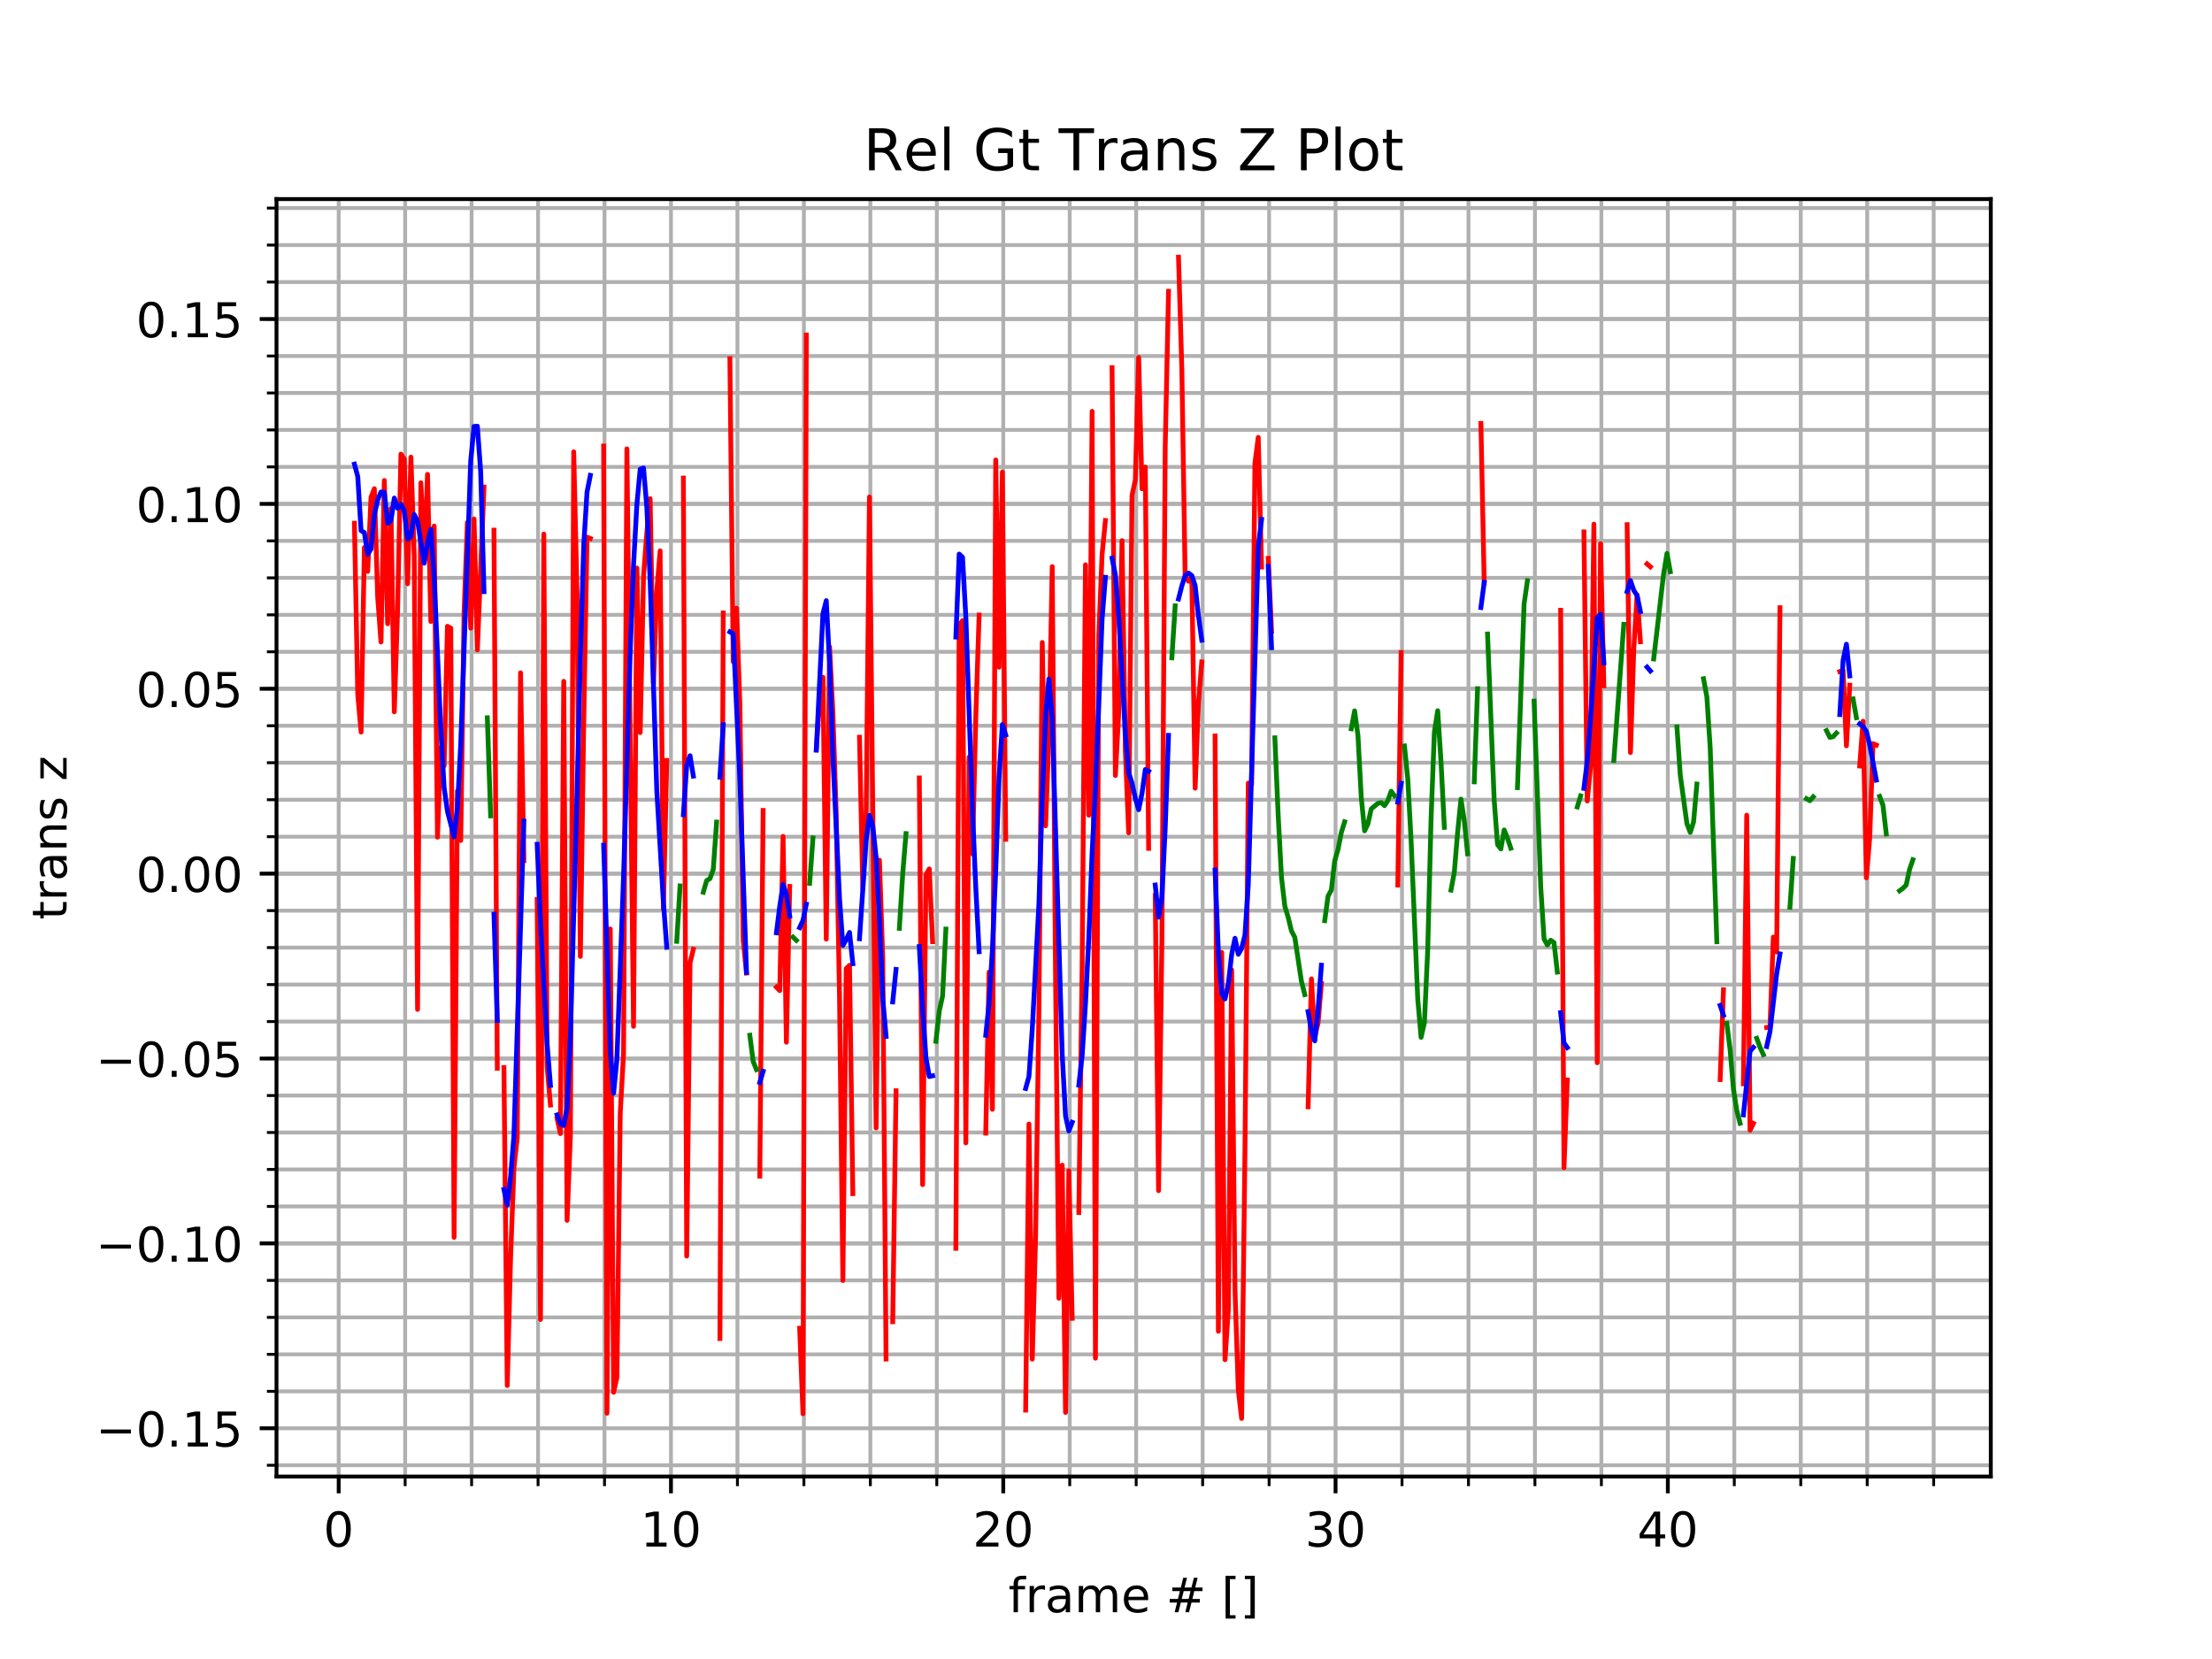 <?xml version="1.0" encoding="utf-8" standalone="no"?>
<!DOCTYPE svg PUBLIC "-//W3C//DTD SVG 1.1//EN"
  "http://www.w3.org/Graphics/SVG/1.1/DTD/svg11.dtd">
<!-- Created with matplotlib (http://matplotlib.org/) -->
<svg height="345.6pt" version="1.1" viewBox="0 0 460.8 345.6" width="460.8pt" xmlns="http://www.w3.org/2000/svg" xmlns:xlink="http://www.w3.org/1999/xlink">
 <defs>
  <style type="text/css">
*{stroke-linecap:butt;stroke-linejoin:round;}
  </style>
 </defs>
 <g id="figure_1">
  <g id="patch_1">
   <path d="M 0 345.6 
L 460.8 345.6 
L 460.8 0 
L 0 0 
z
" style="fill:#ffffff;"/>
  </g>
  <g id="axes_1">
   <g id="patch_2">
    <path d="M 57.6 307.584 
L 414.72 307.584 
L 414.72 41.472 
L 57.6 41.472 
z
" style="fill:#ffffff;"/>
   </g>
   <g id="matplotlib.axis_1">
    <g id="xtick_1">
     <g id="line2d_1">
      <path clip-path="url(#p8347ea5caf)" d="M 70.555 307.584 
L 70.555 41.472 
" style="fill:none;stroke:#b0b0b0;stroke-linecap:square;stroke-width:0.8;"/>
     </g>
     <g id="line2d_2">
      <defs>
       <path d="M 0 0 
L 0 3.5 
" id="m3ecb1a65e0" style="stroke:#000000;stroke-width:0.8;"/>
      </defs>
      <g>
       <use style="stroke:#000000;stroke-width:0.8;" x="70.555" xlink:href="#m3ecb1a65e0" y="307.584"/>
      </g>
     </g>
     <g id="text_1">
      <!-- 0 -->
      <defs>
       <path d="M 31.781 66.406 
Q 24.172 66.406 20.328 58.906 
Q 16.5 51.422 16.5 36.375 
Q 16.5 21.391 20.328 13.891 
Q 24.172 6.391 31.781 6.391 
Q 39.453 6.391 43.281 13.891 
Q 47.125 21.391 47.125 36.375 
Q 47.125 51.422 43.281 58.906 
Q 39.453 66.406 31.781 66.406 
z
M 31.781 74.219 
Q 44.047 74.219 50.516 64.516 
Q 56.984 54.828 56.984 36.375 
Q 56.984 17.969 50.516 8.266 
Q 44.047 -1.422 31.781 -1.422 
Q 19.531 -1.422 13.062 8.266 
Q 6.594 17.969 6.594 36.375 
Q 6.594 54.828 13.062 64.516 
Q 19.531 74.219 31.781 74.219 
z
" id="DejaVuSans-30"/>
      </defs>
      <g transform="translate(67.374 322.182)scale(0.1 -0.1)">
       <use xlink:href="#DejaVuSans-30"/>
      </g>
     </g>
    </g>
    <g id="xtick_2">
     <g id="line2d_3">
      <path clip-path="url(#p8347ea5caf)" d="M 139.777 307.584 
L 139.777 41.472 
" style="fill:none;stroke:#b0b0b0;stroke-linecap:square;stroke-width:0.8;"/>
     </g>
     <g id="line2d_4">
      <g>
       <use style="stroke:#000000;stroke-width:0.8;" x="139.777" xlink:href="#m3ecb1a65e0" y="307.584"/>
      </g>
     </g>
     <g id="text_2">
      <!-- 10 -->
      <defs>
       <path d="M 12.406 8.297 
L 28.516 8.297 
L 28.516 63.922 
L 10.984 60.406 
L 10.984 69.391 
L 28.422 72.906 
L 38.281 72.906 
L 38.281 8.297 
L 54.391 8.297 
L 54.391 0 
L 12.406 0 
z
" id="DejaVuSans-31"/>
      </defs>
      <g transform="translate(133.414 322.182)scale(0.1 -0.1)">
       <use xlink:href="#DejaVuSans-31"/>
       <use x="63.623" xlink:href="#DejaVuSans-30"/>
      </g>
     </g>
    </g>
    <g id="xtick_3">
     <g id="line2d_5">
      <path clip-path="url(#p8347ea5caf)" d="M 208.999 307.584 
L 208.999 41.472 
" style="fill:none;stroke:#b0b0b0;stroke-linecap:square;stroke-width:0.8;"/>
     </g>
     <g id="line2d_6">
      <g>
       <use style="stroke:#000000;stroke-width:0.8;" x="208.999" xlink:href="#m3ecb1a65e0" y="307.584"/>
      </g>
     </g>
     <g id="text_3">
      <!-- 20 -->
      <defs>
       <path d="M 19.188 8.297 
L 53.609 8.297 
L 53.609 0 
L 7.328 0 
L 7.328 8.297 
Q 12.938 14.109 22.625 23.891 
Q 32.328 33.688 34.812 36.531 
Q 39.547 41.844 41.422 45.531 
Q 43.312 49.219 43.312 52.781 
Q 43.312 58.594 39.234 62.25 
Q 35.156 65.922 28.609 65.922 
Q 23.969 65.922 18.812 64.312 
Q 13.672 62.703 7.812 59.422 
L 7.812 69.391 
Q 13.766 71.781 18.938 73 
Q 24.125 74.219 28.422 74.219 
Q 39.75 74.219 46.484 68.547 
Q 53.219 62.891 53.219 53.422 
Q 53.219 48.922 51.531 44.891 
Q 49.859 40.875 45.406 35.406 
Q 44.188 33.984 37.641 27.219 
Q 31.109 20.453 19.188 8.297 
z
" id="DejaVuSans-32"/>
      </defs>
      <g transform="translate(202.636 322.182)scale(0.1 -0.1)">
       <use xlink:href="#DejaVuSans-32"/>
       <use x="63.623" xlink:href="#DejaVuSans-30"/>
      </g>
     </g>
    </g>
    <g id="xtick_4">
     <g id="line2d_7">
      <path clip-path="url(#p8347ea5caf)" d="M 278.22 307.584 
L 278.22 41.472 
" style="fill:none;stroke:#b0b0b0;stroke-linecap:square;stroke-width:0.8;"/>
     </g>
     <g id="line2d_8">
      <g>
       <use style="stroke:#000000;stroke-width:0.8;" x="278.22" xlink:href="#m3ecb1a65e0" y="307.584"/>
      </g>
     </g>
     <g id="text_4">
      <!-- 30 -->
      <defs>
       <path d="M 40.578 39.312 
Q 47.656 37.797 51.625 33 
Q 55.609 28.219 55.609 21.188 
Q 55.609 10.406 48.188 4.484 
Q 40.766 -1.422 27.094 -1.422 
Q 22.516 -1.422 17.656 -0.516 
Q 12.797 0.391 7.625 2.203 
L 7.625 11.719 
Q 11.719 9.328 16.594 8.109 
Q 21.484 6.891 26.812 6.891 
Q 36.078 6.891 40.938 10.547 
Q 45.797 14.203 45.797 21.188 
Q 45.797 27.641 41.281 31.266 
Q 36.766 34.906 28.719 34.906 
L 20.219 34.906 
L 20.219 43.016 
L 29.109 43.016 
Q 36.375 43.016 40.234 45.922 
Q 44.094 48.828 44.094 54.297 
Q 44.094 59.906 40.109 62.906 
Q 36.141 65.922 28.719 65.922 
Q 24.656 65.922 20.016 65.031 
Q 15.375 64.156 9.812 62.312 
L 9.812 71.094 
Q 15.438 72.656 20.344 73.438 
Q 25.25 74.219 29.594 74.219 
Q 40.828 74.219 47.359 69.109 
Q 53.906 64.016 53.906 55.328 
Q 53.906 49.266 50.438 45.094 
Q 46.969 40.922 40.578 39.312 
z
" id="DejaVuSans-33"/>
      </defs>
      <g transform="translate(271.858 322.182)scale(0.1 -0.1)">
       <use xlink:href="#DejaVuSans-33"/>
       <use x="63.623" xlink:href="#DejaVuSans-30"/>
      </g>
     </g>
    </g>
    <g id="xtick_5">
     <g id="line2d_9">
      <path clip-path="url(#p8347ea5caf)" d="M 347.442 307.584 
L 347.442 41.472 
" style="fill:none;stroke:#b0b0b0;stroke-linecap:square;stroke-width:0.8;"/>
     </g>
     <g id="line2d_10">
      <g>
       <use style="stroke:#000000;stroke-width:0.8;" x="347.442" xlink:href="#m3ecb1a65e0" y="307.584"/>
      </g>
     </g>
     <g id="text_5">
      <!-- 40 -->
      <defs>
       <path d="M 37.797 64.312 
L 12.891 25.391 
L 37.797 25.391 
z
M 35.203 72.906 
L 47.609 72.906 
L 47.609 25.391 
L 58.016 25.391 
L 58.016 17.188 
L 47.609 17.188 
L 47.609 0 
L 37.797 0 
L 37.797 17.188 
L 4.891 17.188 
L 4.891 26.703 
z
" id="DejaVuSans-34"/>
      </defs>
      <g transform="translate(341.079 322.182)scale(0.1 -0.1)">
       <use xlink:href="#DejaVuSans-34"/>
       <use x="63.623" xlink:href="#DejaVuSans-30"/>
      </g>
     </g>
    </g>
    <g id="xtick_6">
     <g id="line2d_11">
      <path clip-path="url(#p8347ea5caf)" d="M 84.4 307.584 
L 84.4 41.472 
" style="fill:none;stroke:#b0b0b0;stroke-linecap:square;stroke-width:0.8;"/>
     </g>
     <g id="line2d_12">
      <defs>
       <path d="M 0 0 
L 0 2 
" id="me3013a6ade" style="stroke:#000000;stroke-width:0.6;"/>
      </defs>
      <g>
       <use style="stroke:#000000;stroke-width:0.6;" x="84.4" xlink:href="#me3013a6ade" y="307.584"/>
      </g>
     </g>
    </g>
    <g id="xtick_7">
     <g id="line2d_13">
      <path clip-path="url(#p8347ea5caf)" d="M 98.244 307.584 
L 98.244 41.472 
" style="fill:none;stroke:#b0b0b0;stroke-linecap:square;stroke-width:0.8;"/>
     </g>
     <g id="line2d_14">
      <g>
       <use style="stroke:#000000;stroke-width:0.6;" x="98.244" xlink:href="#me3013a6ade" y="307.584"/>
      </g>
     </g>
    </g>
    <g id="xtick_8">
     <g id="line2d_15">
      <path clip-path="url(#p8347ea5caf)" d="M 112.088 307.584 
L 112.088 41.472 
" style="fill:none;stroke:#b0b0b0;stroke-linecap:square;stroke-width:0.8;"/>
     </g>
     <g id="line2d_16">
      <g>
       <use style="stroke:#000000;stroke-width:0.6;" x="112.088" xlink:href="#me3013a6ade" y="307.584"/>
      </g>
     </g>
    </g>
    <g id="xtick_9">
     <g id="line2d_17">
      <path clip-path="url(#p8347ea5caf)" d="M 125.933 307.584 
L 125.933 41.472 
" style="fill:none;stroke:#b0b0b0;stroke-linecap:square;stroke-width:0.8;"/>
     </g>
     <g id="line2d_18">
      <g>
       <use style="stroke:#000000;stroke-width:0.6;" x="125.933" xlink:href="#me3013a6ade" y="307.584"/>
      </g>
     </g>
    </g>
    <g id="xtick_10">
     <g id="line2d_19">
      <path clip-path="url(#p8347ea5caf)" d="M 153.621 307.584 
L 153.621 41.472 
" style="fill:none;stroke:#b0b0b0;stroke-linecap:square;stroke-width:0.8;"/>
     </g>
     <g id="line2d_20">
      <g>
       <use style="stroke:#000000;stroke-width:0.6;" x="153.621" xlink:href="#me3013a6ade" y="307.584"/>
      </g>
     </g>
    </g>
    <g id="xtick_11">
     <g id="line2d_21">
      <path clip-path="url(#p8347ea5caf)" d="M 167.466 307.584 
L 167.466 41.472 
" style="fill:none;stroke:#b0b0b0;stroke-linecap:square;stroke-width:0.8;"/>
     </g>
     <g id="line2d_22">
      <g>
       <use style="stroke:#000000;stroke-width:0.6;" x="167.466" xlink:href="#me3013a6ade" y="307.584"/>
      </g>
     </g>
    </g>
    <g id="xtick_12">
     <g id="line2d_23">
      <path clip-path="url(#p8347ea5caf)" d="M 181.31 307.584 
L 181.31 41.472 
" style="fill:none;stroke:#b0b0b0;stroke-linecap:square;stroke-width:0.8;"/>
     </g>
     <g id="line2d_24">
      <g>
       <use style="stroke:#000000;stroke-width:0.6;" x="181.31" xlink:href="#me3013a6ade" y="307.584"/>
      </g>
     </g>
    </g>
    <g id="xtick_13">
     <g id="line2d_25">
      <path clip-path="url(#p8347ea5caf)" d="M 195.154 307.584 
L 195.154 41.472 
" style="fill:none;stroke:#b0b0b0;stroke-linecap:square;stroke-width:0.8;"/>
     </g>
     <g id="line2d_26">
      <g>
       <use style="stroke:#000000;stroke-width:0.6;" x="195.154" xlink:href="#me3013a6ade" y="307.584"/>
      </g>
     </g>
    </g>
    <g id="xtick_14">
     <g id="line2d_27">
      <path clip-path="url(#p8347ea5caf)" d="M 222.843 307.584 
L 222.843 41.472 
" style="fill:none;stroke:#b0b0b0;stroke-linecap:square;stroke-width:0.8;"/>
     </g>
     <g id="line2d_28">
      <g>
       <use style="stroke:#000000;stroke-width:0.6;" x="222.843" xlink:href="#me3013a6ade" y="307.584"/>
      </g>
     </g>
    </g>
    <g id="xtick_15">
     <g id="line2d_29">
      <path clip-path="url(#p8347ea5caf)" d="M 236.687 307.584 
L 236.687 41.472 
" style="fill:none;stroke:#b0b0b0;stroke-linecap:square;stroke-width:0.8;"/>
     </g>
     <g id="line2d_30">
      <g>
       <use style="stroke:#000000;stroke-width:0.6;" x="236.687" xlink:href="#me3013a6ade" y="307.584"/>
      </g>
     </g>
    </g>
    <g id="xtick_16">
     <g id="line2d_31">
      <path clip-path="url(#p8347ea5caf)" d="M 250.532 307.584 
L 250.532 41.472 
" style="fill:none;stroke:#b0b0b0;stroke-linecap:square;stroke-width:0.8;"/>
     </g>
     <g id="line2d_32">
      <g>
       <use style="stroke:#000000;stroke-width:0.6;" x="250.532" xlink:href="#me3013a6ade" y="307.584"/>
      </g>
     </g>
    </g>
    <g id="xtick_17">
     <g id="line2d_33">
      <path clip-path="url(#p8347ea5caf)" d="M 264.376 307.584 
L 264.376 41.472 
" style="fill:none;stroke:#b0b0b0;stroke-linecap:square;stroke-width:0.8;"/>
     </g>
     <g id="line2d_34">
      <g>
       <use style="stroke:#000000;stroke-width:0.6;" x="264.376" xlink:href="#me3013a6ade" y="307.584"/>
      </g>
     </g>
    </g>
    <g id="xtick_18">
     <g id="line2d_35">
      <path clip-path="url(#p8347ea5caf)" d="M 292.064 307.584 
L 292.064 41.472 
" style="fill:none;stroke:#b0b0b0;stroke-linecap:square;stroke-width:0.8;"/>
     </g>
     <g id="line2d_36">
      <g>
       <use style="stroke:#000000;stroke-width:0.6;" x="292.064" xlink:href="#me3013a6ade" y="307.584"/>
      </g>
     </g>
    </g>
    <g id="xtick_19">
     <g id="line2d_37">
      <path clip-path="url(#p8347ea5caf)" d="M 305.909 307.584 
L 305.909 41.472 
" style="fill:none;stroke:#b0b0b0;stroke-linecap:square;stroke-width:0.8;"/>
     </g>
     <g id="line2d_38">
      <g>
       <use style="stroke:#000000;stroke-width:0.6;" x="305.909" xlink:href="#me3013a6ade" y="307.584"/>
      </g>
     </g>
    </g>
    <g id="xtick_20">
     <g id="line2d_39">
      <path clip-path="url(#p8347ea5caf)" d="M 319.753 307.584 
L 319.753 41.472 
" style="fill:none;stroke:#b0b0b0;stroke-linecap:square;stroke-width:0.8;"/>
     </g>
     <g id="line2d_40">
      <g>
       <use style="stroke:#000000;stroke-width:0.6;" x="319.753" xlink:href="#me3013a6ade" y="307.584"/>
      </g>
     </g>
    </g>
    <g id="xtick_21">
     <g id="line2d_41">
      <path clip-path="url(#p8347ea5caf)" d="M 333.597 307.584 
L 333.597 41.472 
" style="fill:none;stroke:#b0b0b0;stroke-linecap:square;stroke-width:0.8;"/>
     </g>
     <g id="line2d_42">
      <g>
       <use style="stroke:#000000;stroke-width:0.6;" x="333.597" xlink:href="#me3013a6ade" y="307.584"/>
      </g>
     </g>
    </g>
    <g id="xtick_22">
     <g id="line2d_43">
      <path clip-path="url(#p8347ea5caf)" d="M 361.286 307.584 
L 361.286 41.472 
" style="fill:none;stroke:#b0b0b0;stroke-linecap:square;stroke-width:0.8;"/>
     </g>
     <g id="line2d_44">
      <g>
       <use style="stroke:#000000;stroke-width:0.6;" x="361.286" xlink:href="#me3013a6ade" y="307.584"/>
      </g>
     </g>
    </g>
    <g id="xtick_23">
     <g id="line2d_45">
      <path clip-path="url(#p8347ea5caf)" d="M 375.13 307.584 
L 375.13 41.472 
" style="fill:none;stroke:#b0b0b0;stroke-linecap:square;stroke-width:0.8;"/>
     </g>
     <g id="line2d_46">
      <g>
       <use style="stroke:#000000;stroke-width:0.6;" x="375.13" xlink:href="#me3013a6ade" y="307.584"/>
      </g>
     </g>
    </g>
    <g id="xtick_24">
     <g id="line2d_47">
      <path clip-path="url(#p8347ea5caf)" d="M 388.975 307.584 
L 388.975 41.472 
" style="fill:none;stroke:#b0b0b0;stroke-linecap:square;stroke-width:0.8;"/>
     </g>
     <g id="line2d_48">
      <g>
       <use style="stroke:#000000;stroke-width:0.6;" x="388.975" xlink:href="#me3013a6ade" y="307.584"/>
      </g>
     </g>
    </g>
    <g id="xtick_25">
     <g id="line2d_49">
      <path clip-path="url(#p8347ea5caf)" d="M 402.819 307.584 
L 402.819 41.472 
" style="fill:none;stroke:#b0b0b0;stroke-linecap:square;stroke-width:0.8;"/>
     </g>
     <g id="line2d_50">
      <g>
       <use style="stroke:#000000;stroke-width:0.6;" x="402.819" xlink:href="#me3013a6ade" y="307.584"/>
      </g>
     </g>
    </g>
    <g id="text_6">
     <!-- frame # [] -->
     <defs>
      <path d="M 37.109 75.984 
L 37.109 68.5 
L 28.516 68.5 
Q 23.688 68.5 21.797 66.547 
Q 19.922 64.594 19.922 59.516 
L 19.922 54.688 
L 34.719 54.688 
L 34.719 47.703 
L 19.922 47.703 
L 19.922 0 
L 10.891 0 
L 10.891 47.703 
L 2.297 47.703 
L 2.297 54.688 
L 10.891 54.688 
L 10.891 58.5 
Q 10.891 67.625 15.141 71.797 
Q 19.391 75.984 28.609 75.984 
z
" id="DejaVuSans-66"/>
      <path d="M 41.109 46.297 
Q 39.594 47.172 37.812 47.578 
Q 36.031 48 33.891 48 
Q 26.266 48 22.188 43.047 
Q 18.109 38.094 18.109 28.812 
L 18.109 0 
L 9.078 0 
L 9.078 54.688 
L 18.109 54.688 
L 18.109 46.188 
Q 20.953 51.172 25.484 53.578 
Q 30.031 56 36.531 56 
Q 37.453 56 38.578 55.875 
Q 39.703 55.766 41.062 55.516 
z
" id="DejaVuSans-72"/>
      <path d="M 34.281 27.484 
Q 23.391 27.484 19.188 25 
Q 14.984 22.516 14.984 16.5 
Q 14.984 11.719 18.141 8.906 
Q 21.297 6.109 26.703 6.109 
Q 34.188 6.109 38.703 11.406 
Q 43.219 16.703 43.219 25.484 
L 43.219 27.484 
z
M 52.203 31.203 
L 52.203 0 
L 43.219 0 
L 43.219 8.297 
Q 40.141 3.328 35.547 0.953 
Q 30.953 -1.422 24.312 -1.422 
Q 15.922 -1.422 10.953 3.297 
Q 6 8.016 6 15.922 
Q 6 25.141 12.172 29.828 
Q 18.359 34.516 30.609 34.516 
L 43.219 34.516 
L 43.219 35.406 
Q 43.219 41.609 39.141 45 
Q 35.062 48.391 27.688 48.391 
Q 23 48.391 18.547 47.266 
Q 14.109 46.141 10.016 43.891 
L 10.016 52.203 
Q 14.938 54.109 19.578 55.047 
Q 24.219 56 28.609 56 
Q 40.484 56 46.344 49.844 
Q 52.203 43.703 52.203 31.203 
z
" id="DejaVuSans-61"/>
      <path d="M 52 44.188 
Q 55.375 50.25 60.062 53.125 
Q 64.75 56 71.094 56 
Q 79.641 56 84.281 50.016 
Q 88.922 44.047 88.922 33.016 
L 88.922 0 
L 79.891 0 
L 79.891 32.719 
Q 79.891 40.578 77.094 44.375 
Q 74.312 48.188 68.609 48.188 
Q 61.625 48.188 57.562 43.547 
Q 53.516 38.922 53.516 30.906 
L 53.516 0 
L 44.484 0 
L 44.484 32.719 
Q 44.484 40.625 41.703 44.406 
Q 38.922 48.188 33.109 48.188 
Q 26.219 48.188 22.156 43.531 
Q 18.109 38.875 18.109 30.906 
L 18.109 0 
L 9.078 0 
L 9.078 54.688 
L 18.109 54.688 
L 18.109 46.188 
Q 21.188 51.219 25.484 53.609 
Q 29.781 56 35.688 56 
Q 41.656 56 45.828 52.969 
Q 50 49.953 52 44.188 
z
" id="DejaVuSans-6d"/>
      <path d="M 56.203 29.594 
L 56.203 25.203 
L 14.891 25.203 
Q 15.484 15.922 20.484 11.062 
Q 25.484 6.203 34.422 6.203 
Q 39.594 6.203 44.453 7.469 
Q 49.312 8.734 54.109 11.281 
L 54.109 2.781 
Q 49.266 0.734 44.188 -0.344 
Q 39.109 -1.422 33.891 -1.422 
Q 20.797 -1.422 13.156 6.188 
Q 5.516 13.812 5.516 26.812 
Q 5.516 40.234 12.766 48.109 
Q 20.016 56 32.328 56 
Q 43.359 56 49.781 48.891 
Q 56.203 41.797 56.203 29.594 
z
M 47.219 32.234 
Q 47.125 39.594 43.094 43.984 
Q 39.062 48.391 32.422 48.391 
Q 24.906 48.391 20.391 44.141 
Q 15.875 39.891 15.188 32.172 
z
" id="DejaVuSans-65"/>
      <path id="DejaVuSans-20"/>
      <path d="M 51.125 44 
L 36.922 44 
L 32.812 27.688 
L 47.125 27.688 
z
M 43.797 71.781 
L 38.719 51.516 
L 52.984 51.516 
L 58.109 71.781 
L 65.922 71.781 
L 60.891 51.516 
L 76.125 51.516 
L 76.125 44 
L 58.984 44 
L 54.984 27.688 
L 70.516 27.688 
L 70.516 20.219 
L 53.078 20.219 
L 48 0 
L 40.188 0 
L 45.219 20.219 
L 30.906 20.219 
L 25.875 0 
L 18.016 0 
L 23.094 20.219 
L 7.719 20.219 
L 7.719 27.688 
L 24.906 27.688 
L 29 44 
L 13.281 44 
L 13.281 51.516 
L 30.906 51.516 
L 35.891 71.781 
z
" id="DejaVuSans-23"/>
      <path d="M 8.594 75.984 
L 29.297 75.984 
L 29.297 69 
L 17.578 69 
L 17.578 -6.203 
L 29.297 -6.203 
L 29.297 -13.188 
L 8.594 -13.188 
z
" id="DejaVuSans-5b"/>
      <path d="M 30.422 75.984 
L 30.422 -13.188 
L 9.719 -13.188 
L 9.719 -6.203 
L 21.391 -6.203 
L 21.391 69 
L 9.719 69 
L 9.719 75.984 
z
" id="DejaVuSans-5d"/>
     </defs>
     <g transform="translate(210.064 335.861)scale(0.1 -0.1)">
      <use xlink:href="#DejaVuSans-66"/>
      <use x="35.205" xlink:href="#DejaVuSans-72"/>
      <use x="76.318" xlink:href="#DejaVuSans-61"/>
      <use x="137.598" xlink:href="#DejaVuSans-6d"/>
      <use x="235.01" xlink:href="#DejaVuSans-65"/>
      <use x="296.533" xlink:href="#DejaVuSans-20"/>
      <use x="328.32" xlink:href="#DejaVuSans-23"/>
      <use x="412.109" xlink:href="#DejaVuSans-20"/>
      <use x="443.896" xlink:href="#DejaVuSans-5b"/>
      <use x="482.91" xlink:href="#DejaVuSans-5d"/>
     </g>
    </g>
   </g>
   <g id="matplotlib.axis_2">
    <g id="ytick_1">
     <g id="line2d_51">
      <path clip-path="url(#p8347ea5caf)" d="M 57.6 297.54 
L 414.72 297.54 
" style="fill:none;stroke:#b0b0b0;stroke-linecap:square;stroke-width:0.8;"/>
     </g>
     <g id="line2d_52">
      <defs>
       <path d="M 0 0 
L -3.5 0 
" id="m4ffdd66f14" style="stroke:#000000;stroke-width:0.8;"/>
      </defs>
      <g>
       <use style="stroke:#000000;stroke-width:0.8;" x="57.6" xlink:href="#m4ffdd66f14" y="297.54"/>
      </g>
     </g>
     <g id="text_7">
      <!-- −0.15 -->
      <defs>
       <path d="M 10.594 35.5 
L 73.188 35.5 
L 73.188 27.203 
L 10.594 27.203 
z
" id="DejaVuSans-2212"/>
       <path d="M 10.688 12.406 
L 21 12.406 
L 21 0 
L 10.688 0 
z
" id="DejaVuSans-2e"/>
       <path d="M 10.797 72.906 
L 49.516 72.906 
L 49.516 64.594 
L 19.828 64.594 
L 19.828 46.734 
Q 21.969 47.469 24.109 47.828 
Q 26.266 48.188 28.422 48.188 
Q 40.625 48.188 47.75 41.5 
Q 54.891 34.812 54.891 23.391 
Q 54.891 11.625 47.562 5.094 
Q 40.234 -1.422 26.906 -1.422 
Q 22.312 -1.422 17.547 -0.641 
Q 12.797 0.141 7.719 1.703 
L 7.719 11.625 
Q 12.109 9.234 16.797 8.062 
Q 21.484 6.891 26.703 6.891 
Q 35.156 6.891 40.078 11.328 
Q 45.016 15.766 45.016 23.391 
Q 45.016 31 40.078 35.438 
Q 35.156 39.891 26.703 39.891 
Q 22.75 39.891 18.812 39.016 
Q 14.891 38.141 10.797 36.281 
z
" id="DejaVuSans-35"/>
      </defs>
      <g transform="translate(19.955 301.34)scale(0.1 -0.1)">
       <use xlink:href="#DejaVuSans-2212"/>
       <use x="83.789" xlink:href="#DejaVuSans-30"/>
       <use x="147.412" xlink:href="#DejaVuSans-2e"/>
       <use x="179.199" xlink:href="#DejaVuSans-31"/>
       <use x="242.822" xlink:href="#DejaVuSans-35"/>
      </g>
     </g>
    </g>
    <g id="ytick_2">
     <g id="line2d_53">
      <path clip-path="url(#p8347ea5caf)" d="M 57.6 259.026 
L 414.72 259.026 
" style="fill:none;stroke:#b0b0b0;stroke-linecap:square;stroke-width:0.8;"/>
     </g>
     <g id="line2d_54">
      <g>
       <use style="stroke:#000000;stroke-width:0.8;" x="57.6" xlink:href="#m4ffdd66f14" y="259.026"/>
      </g>
     </g>
     <g id="text_8">
      <!-- −0.10 -->
      <g transform="translate(19.955 262.826)scale(0.1 -0.1)">
       <use xlink:href="#DejaVuSans-2212"/>
       <use x="83.789" xlink:href="#DejaVuSans-30"/>
       <use x="147.412" xlink:href="#DejaVuSans-2e"/>
       <use x="179.199" xlink:href="#DejaVuSans-31"/>
       <use x="242.822" xlink:href="#DejaVuSans-30"/>
      </g>
     </g>
    </g>
    <g id="ytick_3">
     <g id="line2d_55">
      <path clip-path="url(#p8347ea5caf)" d="M 57.6 220.512 
L 414.72 220.512 
" style="fill:none;stroke:#b0b0b0;stroke-linecap:square;stroke-width:0.8;"/>
     </g>
     <g id="line2d_56">
      <g>
       <use style="stroke:#000000;stroke-width:0.8;" x="57.6" xlink:href="#m4ffdd66f14" y="220.512"/>
      </g>
     </g>
     <g id="text_9">
      <!-- −0.05 -->
      <g transform="translate(19.955 224.312)scale(0.1 -0.1)">
       <use xlink:href="#DejaVuSans-2212"/>
       <use x="83.789" xlink:href="#DejaVuSans-30"/>
       <use x="147.412" xlink:href="#DejaVuSans-2e"/>
       <use x="179.199" xlink:href="#DejaVuSans-30"/>
       <use x="242.822" xlink:href="#DejaVuSans-35"/>
      </g>
     </g>
    </g>
    <g id="ytick_4">
     <g id="line2d_57">
      <path clip-path="url(#p8347ea5caf)" d="M 57.6 181.998 
L 414.72 181.998 
" style="fill:none;stroke:#b0b0b0;stroke-linecap:square;stroke-width:0.8;"/>
     </g>
     <g id="line2d_58">
      <g>
       <use style="stroke:#000000;stroke-width:0.8;" x="57.6" xlink:href="#m4ffdd66f14" y="181.998"/>
      </g>
     </g>
     <g id="text_10">
      <!-- 0.00 -->
      <g transform="translate(28.334 185.798)scale(0.1 -0.1)">
       <use xlink:href="#DejaVuSans-30"/>
       <use x="63.623" xlink:href="#DejaVuSans-2e"/>
       <use x="95.41" xlink:href="#DejaVuSans-30"/>
       <use x="159.033" xlink:href="#DejaVuSans-30"/>
      </g>
     </g>
    </g>
    <g id="ytick_5">
     <g id="line2d_59">
      <path clip-path="url(#p8347ea5caf)" d="M 57.6 143.485 
L 414.72 143.485 
" style="fill:none;stroke:#b0b0b0;stroke-linecap:square;stroke-width:0.8;"/>
     </g>
     <g id="line2d_60">
      <g>
       <use style="stroke:#000000;stroke-width:0.8;" x="57.6" xlink:href="#m4ffdd66f14" y="143.485"/>
      </g>
     </g>
     <g id="text_11">
      <!-- 0.05 -->
      <g transform="translate(28.334 147.284)scale(0.1 -0.1)">
       <use xlink:href="#DejaVuSans-30"/>
       <use x="63.623" xlink:href="#DejaVuSans-2e"/>
       <use x="95.41" xlink:href="#DejaVuSans-30"/>
       <use x="159.033" xlink:href="#DejaVuSans-35"/>
      </g>
     </g>
    </g>
    <g id="ytick_6">
     <g id="line2d_61">
      <path clip-path="url(#p8347ea5caf)" d="M 57.6 104.971 
L 414.72 104.971 
" style="fill:none;stroke:#b0b0b0;stroke-linecap:square;stroke-width:0.8;"/>
     </g>
     <g id="line2d_62">
      <g>
       <use style="stroke:#000000;stroke-width:0.8;" x="57.6" xlink:href="#m4ffdd66f14" y="104.971"/>
      </g>
     </g>
     <g id="text_12">
      <!-- 0.10 -->
      <g transform="translate(28.334 108.77)scale(0.1 -0.1)">
       <use xlink:href="#DejaVuSans-30"/>
       <use x="63.623" xlink:href="#DejaVuSans-2e"/>
       <use x="95.41" xlink:href="#DejaVuSans-31"/>
       <use x="159.033" xlink:href="#DejaVuSans-30"/>
      </g>
     </g>
    </g>
    <g id="ytick_7">
     <g id="line2d_63">
      <path clip-path="url(#p8347ea5caf)" d="M 57.6 66.457 
L 414.72 66.457 
" style="fill:none;stroke:#b0b0b0;stroke-linecap:square;stroke-width:0.8;"/>
     </g>
     <g id="line2d_64">
      <g>
       <use style="stroke:#000000;stroke-width:0.8;" x="57.6" xlink:href="#m4ffdd66f14" y="66.457"/>
      </g>
     </g>
     <g id="text_13">
      <!-- 0.15 -->
      <g transform="translate(28.334 70.256)scale(0.1 -0.1)">
       <use xlink:href="#DejaVuSans-30"/>
       <use x="63.623" xlink:href="#DejaVuSans-2e"/>
       <use x="95.41" xlink:href="#DejaVuSans-31"/>
       <use x="159.033" xlink:href="#DejaVuSans-35"/>
      </g>
     </g>
    </g>
    <g id="ytick_8">
     <g id="line2d_65">
      <path clip-path="url(#p8347ea5caf)" d="M 57.6 305.243 
L 414.72 305.243 
" style="fill:none;stroke:#b0b0b0;stroke-linecap:square;stroke-width:0.8;"/>
     </g>
     <g id="line2d_66">
      <defs>
       <path d="M 0 0 
L -2 0 
" id="m0ef04b74ab" style="stroke:#000000;stroke-width:0.6;"/>
      </defs>
      <g>
       <use style="stroke:#000000;stroke-width:0.6;" x="57.6" xlink:href="#m0ef04b74ab" y="305.243"/>
      </g>
     </g>
    </g>
    <g id="ytick_9">
     <g id="line2d_67">
      <path clip-path="url(#p8347ea5caf)" d="M 57.6 289.838 
L 414.72 289.838 
" style="fill:none;stroke:#b0b0b0;stroke-linecap:square;stroke-width:0.8;"/>
     </g>
     <g id="line2d_68">
      <g>
       <use style="stroke:#000000;stroke-width:0.6;" x="57.6" xlink:href="#m0ef04b74ab" y="289.838"/>
      </g>
     </g>
    </g>
    <g id="ytick_10">
     <g id="line2d_69">
      <path clip-path="url(#p8347ea5caf)" d="M 57.6 282.135 
L 414.72 282.135 
" style="fill:none;stroke:#b0b0b0;stroke-linecap:square;stroke-width:0.8;"/>
     </g>
     <g id="line2d_70">
      <g>
       <use style="stroke:#000000;stroke-width:0.6;" x="57.6" xlink:href="#m0ef04b74ab" y="282.135"/>
      </g>
     </g>
    </g>
    <g id="ytick_11">
     <g id="line2d_71">
      <path clip-path="url(#p8347ea5caf)" d="M 57.6 274.432 
L 414.72 274.432 
" style="fill:none;stroke:#b0b0b0;stroke-linecap:square;stroke-width:0.8;"/>
     </g>
     <g id="line2d_72">
      <g>
       <use style="stroke:#000000;stroke-width:0.6;" x="57.6" xlink:href="#m0ef04b74ab" y="274.432"/>
      </g>
     </g>
    </g>
    <g id="ytick_12">
     <g id="line2d_73">
      <path clip-path="url(#p8347ea5caf)" d="M 57.6 266.729 
L 414.72 266.729 
" style="fill:none;stroke:#b0b0b0;stroke-linecap:square;stroke-width:0.8;"/>
     </g>
     <g id="line2d_74">
      <g>
       <use style="stroke:#000000;stroke-width:0.6;" x="57.6" xlink:href="#m0ef04b74ab" y="266.729"/>
      </g>
     </g>
    </g>
    <g id="ytick_13">
     <g id="line2d_75">
      <path clip-path="url(#p8347ea5caf)" d="M 57.6 259.026 
L 414.72 259.026 
" style="fill:none;stroke:#b0b0b0;stroke-linecap:square;stroke-width:0.8;"/>
     </g>
     <g id="line2d_76">
      <g>
       <use style="stroke:#000000;stroke-width:0.6;" x="57.6" xlink:href="#m0ef04b74ab" y="259.026"/>
      </g>
     </g>
    </g>
    <g id="ytick_14">
     <g id="line2d_77">
      <path clip-path="url(#p8347ea5caf)" d="M 57.6 251.324 
L 414.72 251.324 
" style="fill:none;stroke:#b0b0b0;stroke-linecap:square;stroke-width:0.8;"/>
     </g>
     <g id="line2d_78">
      <g>
       <use style="stroke:#000000;stroke-width:0.6;" x="57.6" xlink:href="#m0ef04b74ab" y="251.324"/>
      </g>
     </g>
    </g>
    <g id="ytick_15">
     <g id="line2d_79">
      <path clip-path="url(#p8347ea5caf)" d="M 57.6 243.621 
L 414.72 243.621 
" style="fill:none;stroke:#b0b0b0;stroke-linecap:square;stroke-width:0.8;"/>
     </g>
     <g id="line2d_80">
      <g>
       <use style="stroke:#000000;stroke-width:0.6;" x="57.6" xlink:href="#m0ef04b74ab" y="243.621"/>
      </g>
     </g>
    </g>
    <g id="ytick_16">
     <g id="line2d_81">
      <path clip-path="url(#p8347ea5caf)" d="M 57.6 235.918 
L 414.72 235.918 
" style="fill:none;stroke:#b0b0b0;stroke-linecap:square;stroke-width:0.8;"/>
     </g>
     <g id="line2d_82">
      <g>
       <use style="stroke:#000000;stroke-width:0.6;" x="57.6" xlink:href="#m0ef04b74ab" y="235.918"/>
      </g>
     </g>
    </g>
    <g id="ytick_17">
     <g id="line2d_83">
      <path clip-path="url(#p8347ea5caf)" d="M 57.6 228.215 
L 414.72 228.215 
" style="fill:none;stroke:#b0b0b0;stroke-linecap:square;stroke-width:0.8;"/>
     </g>
     <g id="line2d_84">
      <g>
       <use style="stroke:#000000;stroke-width:0.6;" x="57.6" xlink:href="#m0ef04b74ab" y="228.215"/>
      </g>
     </g>
    </g>
    <g id="ytick_18">
     <g id="line2d_85">
      <path clip-path="url(#p8347ea5caf)" d="M 57.6 220.512 
L 414.72 220.512 
" style="fill:none;stroke:#b0b0b0;stroke-linecap:square;stroke-width:0.8;"/>
     </g>
     <g id="line2d_86">
      <g>
       <use style="stroke:#000000;stroke-width:0.6;" x="57.6" xlink:href="#m0ef04b74ab" y="220.512"/>
      </g>
     </g>
    </g>
    <g id="ytick_19">
     <g id="line2d_87">
      <path clip-path="url(#p8347ea5caf)" d="M 57.6 212.81 
L 414.72 212.81 
" style="fill:none;stroke:#b0b0b0;stroke-linecap:square;stroke-width:0.8;"/>
     </g>
     <g id="line2d_88">
      <g>
       <use style="stroke:#000000;stroke-width:0.6;" x="57.6" xlink:href="#m0ef04b74ab" y="212.81"/>
      </g>
     </g>
    </g>
    <g id="ytick_20">
     <g id="line2d_89">
      <path clip-path="url(#p8347ea5caf)" d="M 57.6 205.107 
L 414.72 205.107 
" style="fill:none;stroke:#b0b0b0;stroke-linecap:square;stroke-width:0.8;"/>
     </g>
     <g id="line2d_90">
      <g>
       <use style="stroke:#000000;stroke-width:0.6;" x="57.6" xlink:href="#m0ef04b74ab" y="205.107"/>
      </g>
     </g>
    </g>
    <g id="ytick_21">
     <g id="line2d_91">
      <path clip-path="url(#p8347ea5caf)" d="M 57.6 197.404 
L 414.72 197.404 
" style="fill:none;stroke:#b0b0b0;stroke-linecap:square;stroke-width:0.8;"/>
     </g>
     <g id="line2d_92">
      <g>
       <use style="stroke:#000000;stroke-width:0.6;" x="57.6" xlink:href="#m0ef04b74ab" y="197.404"/>
      </g>
     </g>
    </g>
    <g id="ytick_22">
     <g id="line2d_93">
      <path clip-path="url(#p8347ea5caf)" d="M 57.6 189.701 
L 414.72 189.701 
" style="fill:none;stroke:#b0b0b0;stroke-linecap:square;stroke-width:0.8;"/>
     </g>
     <g id="line2d_94">
      <g>
       <use style="stroke:#000000;stroke-width:0.6;" x="57.6" xlink:href="#m0ef04b74ab" y="189.701"/>
      </g>
     </g>
    </g>
    <g id="ytick_23">
     <g id="line2d_95">
      <path clip-path="url(#p8347ea5caf)" d="M 57.6 181.998 
L 414.72 181.998 
" style="fill:none;stroke:#b0b0b0;stroke-linecap:square;stroke-width:0.8;"/>
     </g>
     <g id="line2d_96">
      <g>
       <use style="stroke:#000000;stroke-width:0.6;" x="57.6" xlink:href="#m0ef04b74ab" y="181.998"/>
      </g>
     </g>
    </g>
    <g id="ytick_24">
     <g id="line2d_97">
      <path clip-path="url(#p8347ea5caf)" d="M 57.6 174.296 
L 414.72 174.296 
" style="fill:none;stroke:#b0b0b0;stroke-linecap:square;stroke-width:0.8;"/>
     </g>
     <g id="line2d_98">
      <g>
       <use style="stroke:#000000;stroke-width:0.6;" x="57.6" xlink:href="#m0ef04b74ab" y="174.296"/>
      </g>
     </g>
    </g>
    <g id="ytick_25">
     <g id="line2d_99">
      <path clip-path="url(#p8347ea5caf)" d="M 57.6 166.593 
L 414.72 166.593 
" style="fill:none;stroke:#b0b0b0;stroke-linecap:square;stroke-width:0.8;"/>
     </g>
     <g id="line2d_100">
      <g>
       <use style="stroke:#000000;stroke-width:0.6;" x="57.6" xlink:href="#m0ef04b74ab" y="166.593"/>
      </g>
     </g>
    </g>
    <g id="ytick_26">
     <g id="line2d_101">
      <path clip-path="url(#p8347ea5caf)" d="M 57.6 158.89 
L 414.72 158.89 
" style="fill:none;stroke:#b0b0b0;stroke-linecap:square;stroke-width:0.8;"/>
     </g>
     <g id="line2d_102">
      <g>
       <use style="stroke:#000000;stroke-width:0.6;" x="57.6" xlink:href="#m0ef04b74ab" y="158.89"/>
      </g>
     </g>
    </g>
    <g id="ytick_27">
     <g id="line2d_103">
      <path clip-path="url(#p8347ea5caf)" d="M 57.6 151.187 
L 414.72 151.187 
" style="fill:none;stroke:#b0b0b0;stroke-linecap:square;stroke-width:0.8;"/>
     </g>
     <g id="line2d_104">
      <g>
       <use style="stroke:#000000;stroke-width:0.6;" x="57.6" xlink:href="#m0ef04b74ab" y="151.187"/>
      </g>
     </g>
    </g>
    <g id="ytick_28">
     <g id="line2d_105">
      <path clip-path="url(#p8347ea5caf)" d="M 57.6 143.485 
L 414.72 143.485 
" style="fill:none;stroke:#b0b0b0;stroke-linecap:square;stroke-width:0.8;"/>
     </g>
     <g id="line2d_106">
      <g>
       <use style="stroke:#000000;stroke-width:0.6;" x="57.6" xlink:href="#m0ef04b74ab" y="143.485"/>
      </g>
     </g>
    </g>
    <g id="ytick_29">
     <g id="line2d_107">
      <path clip-path="url(#p8347ea5caf)" d="M 57.6 135.782 
L 414.72 135.782 
" style="fill:none;stroke:#b0b0b0;stroke-linecap:square;stroke-width:0.8;"/>
     </g>
     <g id="line2d_108">
      <g>
       <use style="stroke:#000000;stroke-width:0.6;" x="57.6" xlink:href="#m0ef04b74ab" y="135.782"/>
      </g>
     </g>
    </g>
    <g id="ytick_30">
     <g id="line2d_109">
      <path clip-path="url(#p8347ea5caf)" d="M 57.6 128.079 
L 414.72 128.079 
" style="fill:none;stroke:#b0b0b0;stroke-linecap:square;stroke-width:0.8;"/>
     </g>
     <g id="line2d_110">
      <g>
       <use style="stroke:#000000;stroke-width:0.6;" x="57.6" xlink:href="#m0ef04b74ab" y="128.079"/>
      </g>
     </g>
    </g>
    <g id="ytick_31">
     <g id="line2d_111">
      <path clip-path="url(#p8347ea5caf)" d="M 57.6 120.376 
L 414.72 120.376 
" style="fill:none;stroke:#b0b0b0;stroke-linecap:square;stroke-width:0.8;"/>
     </g>
     <g id="line2d_112">
      <g>
       <use style="stroke:#000000;stroke-width:0.6;" x="57.6" xlink:href="#m0ef04b74ab" y="120.376"/>
      </g>
     </g>
    </g>
    <g id="ytick_32">
     <g id="line2d_113">
      <path clip-path="url(#p8347ea5caf)" d="M 57.6 112.673 
L 414.72 112.673 
" style="fill:none;stroke:#b0b0b0;stroke-linecap:square;stroke-width:0.8;"/>
     </g>
     <g id="line2d_114">
      <g>
       <use style="stroke:#000000;stroke-width:0.6;" x="57.6" xlink:href="#m0ef04b74ab" y="112.673"/>
      </g>
     </g>
    </g>
    <g id="ytick_33">
     <g id="line2d_115">
      <path clip-path="url(#p8347ea5caf)" d="M 57.6 104.971 
L 414.72 104.971 
" style="fill:none;stroke:#b0b0b0;stroke-linecap:square;stroke-width:0.8;"/>
     </g>
     <g id="line2d_116">
      <g>
       <use style="stroke:#000000;stroke-width:0.6;" x="57.6" xlink:href="#m0ef04b74ab" y="104.971"/>
      </g>
     </g>
    </g>
    <g id="ytick_34">
     <g id="line2d_117">
      <path clip-path="url(#p8347ea5caf)" d="M 57.6 97.268 
L 414.72 97.268 
" style="fill:none;stroke:#b0b0b0;stroke-linecap:square;stroke-width:0.8;"/>
     </g>
     <g id="line2d_118">
      <g>
       <use style="stroke:#000000;stroke-width:0.6;" x="57.6" xlink:href="#m0ef04b74ab" y="97.268"/>
      </g>
     </g>
    </g>
    <g id="ytick_35">
     <g id="line2d_119">
      <path clip-path="url(#p8347ea5caf)" d="M 57.6 89.565 
L 414.72 89.565 
" style="fill:none;stroke:#b0b0b0;stroke-linecap:square;stroke-width:0.8;"/>
     </g>
     <g id="line2d_120">
      <g>
       <use style="stroke:#000000;stroke-width:0.6;" x="57.6" xlink:href="#m0ef04b74ab" y="89.565"/>
      </g>
     </g>
    </g>
    <g id="ytick_36">
     <g id="line2d_121">
      <path clip-path="url(#p8347ea5caf)" d="M 57.6 81.862 
L 414.72 81.862 
" style="fill:none;stroke:#b0b0b0;stroke-linecap:square;stroke-width:0.8;"/>
     </g>
     <g id="line2d_122">
      <g>
       <use style="stroke:#000000;stroke-width:0.6;" x="57.6" xlink:href="#m0ef04b74ab" y="81.862"/>
      </g>
     </g>
    </g>
    <g id="ytick_37">
     <g id="line2d_123">
      <path clip-path="url(#p8347ea5caf)" d="M 57.6 74.159 
L 414.72 74.159 
" style="fill:none;stroke:#b0b0b0;stroke-linecap:square;stroke-width:0.8;"/>
     </g>
     <g id="line2d_124">
      <g>
       <use style="stroke:#000000;stroke-width:0.6;" x="57.6" xlink:href="#m0ef04b74ab" y="74.159"/>
      </g>
     </g>
    </g>
    <g id="ytick_38">
     <g id="line2d_125">
      <path clip-path="url(#p8347ea5caf)" d="M 57.6 66.457 
L 414.72 66.457 
" style="fill:none;stroke:#b0b0b0;stroke-linecap:square;stroke-width:0.8;"/>
     </g>
     <g id="line2d_126">
      <g>
       <use style="stroke:#000000;stroke-width:0.6;" x="57.6" xlink:href="#m0ef04b74ab" y="66.457"/>
      </g>
     </g>
    </g>
    <g id="ytick_39">
     <g id="line2d_127">
      <path clip-path="url(#p8347ea5caf)" d="M 57.6 58.754 
L 414.72 58.754 
" style="fill:none;stroke:#b0b0b0;stroke-linecap:square;stroke-width:0.8;"/>
     </g>
     <g id="line2d_128">
      <g>
       <use style="stroke:#000000;stroke-width:0.6;" x="57.6" xlink:href="#m0ef04b74ab" y="58.754"/>
      </g>
     </g>
    </g>
    <g id="ytick_40">
     <g id="line2d_129">
      <path clip-path="url(#p8347ea5caf)" d="M 57.6 51.051 
L 414.72 51.051 
" style="fill:none;stroke:#b0b0b0;stroke-linecap:square;stroke-width:0.8;"/>
     </g>
     <g id="line2d_130">
      <g>
       <use style="stroke:#000000;stroke-width:0.6;" x="57.6" xlink:href="#m0ef04b74ab" y="51.051"/>
      </g>
     </g>
    </g>
    <g id="ytick_41">
     <g id="line2d_131">
      <path clip-path="url(#p8347ea5caf)" d="M 57.6 43.348 
L 414.72 43.348 
" style="fill:none;stroke:#b0b0b0;stroke-linecap:square;stroke-width:0.8;"/>
     </g>
     <g id="line2d_132">
      <g>
       <use style="stroke:#000000;stroke-width:0.6;" x="57.6" xlink:href="#m0ef04b74ab" y="43.348"/>
      </g>
     </g>
    </g>
    <g id="text_14">
     <!-- trans z -->
     <defs>
      <path d="M 18.312 70.219 
L 18.312 54.688 
L 36.812 54.688 
L 36.812 47.703 
L 18.312 47.703 
L 18.312 18.016 
Q 18.312 11.328 20.141 9.422 
Q 21.969 7.516 27.594 7.516 
L 36.812 7.516 
L 36.812 0 
L 27.594 0 
Q 17.188 0 13.234 3.875 
Q 9.281 7.766 9.281 18.016 
L 9.281 47.703 
L 2.688 47.703 
L 2.688 54.688 
L 9.281 54.688 
L 9.281 70.219 
z
" id="DejaVuSans-74"/>
      <path d="M 54.891 33.016 
L 54.891 0 
L 45.906 0 
L 45.906 32.719 
Q 45.906 40.484 42.875 44.328 
Q 39.844 48.188 33.797 48.188 
Q 26.516 48.188 22.312 43.547 
Q 18.109 38.922 18.109 30.906 
L 18.109 0 
L 9.078 0 
L 9.078 54.688 
L 18.109 54.688 
L 18.109 46.188 
Q 21.344 51.125 25.703 53.562 
Q 30.078 56 35.797 56 
Q 45.219 56 50.047 50.172 
Q 54.891 44.344 54.891 33.016 
z
" id="DejaVuSans-6e"/>
      <path d="M 44.281 53.078 
L 44.281 44.578 
Q 40.484 46.531 36.375 47.5 
Q 32.281 48.484 27.875 48.484 
Q 21.188 48.484 17.844 46.438 
Q 14.5 44.391 14.5 40.281 
Q 14.5 37.156 16.891 35.375 
Q 19.281 33.594 26.516 31.984 
L 29.594 31.297 
Q 39.156 29.25 43.188 25.516 
Q 47.219 21.781 47.219 15.094 
Q 47.219 7.469 41.188 3.016 
Q 35.156 -1.422 24.609 -1.422 
Q 20.219 -1.422 15.453 -0.562 
Q 10.688 0.297 5.422 2 
L 5.422 11.281 
Q 10.406 8.688 15.234 7.391 
Q 20.062 6.109 24.812 6.109 
Q 31.156 6.109 34.562 8.281 
Q 37.984 10.453 37.984 14.406 
Q 37.984 18.062 35.516 20.016 
Q 33.062 21.969 24.703 23.781 
L 21.578 24.516 
Q 13.234 26.266 9.516 29.906 
Q 5.812 33.547 5.812 39.891 
Q 5.812 47.609 11.281 51.797 
Q 16.75 56 26.812 56 
Q 31.781 56 36.172 55.266 
Q 40.578 54.547 44.281 53.078 
z
" id="DejaVuSans-73"/>
      <path d="M 5.516 54.688 
L 48.188 54.688 
L 48.188 46.484 
L 14.406 7.172 
L 48.188 7.172 
L 48.188 0 
L 4.297 0 
L 4.297 8.203 
L 38.094 47.516 
L 5.516 47.516 
z
" id="DejaVuSans-7a"/>
     </defs>
     <g transform="translate(13.875 191.594)rotate(-90)scale(0.1 -0.1)">
      <use xlink:href="#DejaVuSans-74"/>
      <use x="39.209" xlink:href="#DejaVuSans-72"/>
      <use x="80.322" xlink:href="#DejaVuSans-61"/>
      <use x="141.602" xlink:href="#DejaVuSans-6e"/>
      <use x="204.98" xlink:href="#DejaVuSans-73"/>
      <use x="257.08" xlink:href="#DejaVuSans-20"/>
      <use x="288.867" xlink:href="#DejaVuSans-7a"/>
     </g>
    </g>
   </g>
   <g id="line2d_133">
    <path clip-path="url(#p8347ea5caf)" d="M 73.833 108.998 
L 74.525 144.596 
L 75.217 152.513 
L 75.906 114.057 
L 76.599 119.038 
L 77.291 103.577 
L 77.983 101.799 
L 78.675 124.318 
L 79.367 133.745 
L 80.06 100.098 
L 80.752 129.928 
L 81.446 105.925 
L 82.139 148.295 
L 82.831 126.88 
L 83.523 94.596 
L 84.217 95.63 
L 84.909 121.608 
L 85.601 95.228 
L 86.293 115.767 
L 86.986 210.278 
L 87.675 100.578 
L 88.367 116.894 
L 89.06 98.816 
L 89.752 129.469 
L 90.442 109.591 
L 91.134 174.394 
L 91.826 155.721 
L 92.519 159.523 
L 93.21 130.469 
L 93.902 130.847 
L 94.594 257.77 
L 95.286 164.795 
L 95.979 175.08 
L 96.672 127.731 
L 97.364 108.84 
L 98.056 130.86 
L 98.749 108.116 
L 99.442 135.369 
L 100.826 101.468 
M 102.901 110.438 
L 103.594 222.554 
M 104.977 222.384 
L 105.669 288.634 
L 106.362 262.103 
L 107.055 243.368 
L 107.748 237.041 
L 108.44 140.163 
L 109.132 179.278 
M 111.902 187.365 
L 112.594 274.863 
L 113.286 111.266 
L 113.978 222.198 
L 114.67 230.201 
M 116.054 232.981 
L 116.746 236.148 
L 117.439 141.934 
L 118.131 254.217 
L 118.823 236.696 
L 119.515 94.119 
L 120.208 123.725 
L 120.9 199.248 
L 121.595 150.888 
L 122.287 111.895 
L 122.979 112.172 
M 125.748 92.917 
L 126.441 294.404 
L 127.13 193.517 
L 127.822 290.045 
L 128.514 286.947 
L 129.206 231.935 
L 129.9 219.373 
L 130.592 93.502 
L 131.976 213.808 
L 132.671 118.333 
L 133.363 152.603 
L 134.055 120.104 
L 134.748 110.933 
L 135.438 103.885 
L 136.13 142.412 
L 136.822 123.102 
L 137.515 114.751 
L 138.205 189.37 
L 138.897 158.415 
M 142.361 99.59 
L 143.053 261.665 
L 143.745 200.621 
L 144.437 197.745 
M 149.974 278.845 
L 150.666 127.686 
M 152.05 74.712 
L 152.744 137.831 
L 153.436 126.7 
L 154.128 146.616 
L 154.82 195.947 
L 155.51 202.708 
M 158.279 245.015 
L 158.972 168.828 
M 161.744 205.641 
L 162.436 206.367 
L 163.128 174.241 
L 163.819 217.117 
L 164.511 184.654 
M 166.586 276.695 
L 167.278 294.515 
L 167.971 69.796 
M 170.049 156.113 
L 170.741 145.952 
L 171.433 141.078 
L 172.126 195.644 
L 172.818 134.757 
L 173.51 148.565 
L 174.203 169.753 
L 174.893 208.042 
L 175.585 266.747 
L 176.277 201.788 
L 176.97 201.101 
L 177.662 248.662 
M 179.047 153.579 
L 179.739 185.138 
L 180.434 169.06 
L 181.126 103.533 
L 182.511 234.968 
L 183.201 179.185 
L 183.893 199.675 
L 184.585 283.11 
M 185.97 275.343 
L 186.661 227.23 
M 191.51 162.059 
L 192.199 246.778 
L 192.891 182.248 
L 193.584 181.008 
L 194.276 196.179 
M 199.123 260.05 
L 199.816 130.21 
L 200.509 129.282 
L 201.201 238.084 
L 201.893 157.726 
L 202.586 177.866 
L 203.276 149.4 
L 203.968 128.138 
M 205.352 236.042 
L 206.045 202.493 
L 206.737 231.088 
L 207.429 95.819 
L 208.121 138.988 
L 208.816 98.343 
L 209.508 174.837 
M 213.661 293.754 
L 214.352 234.154 
L 215.044 283.131 
L 215.736 257.492 
L 216.429 210.031 
L 217.121 133.837 
L 217.815 172.042 
L 218.507 153.474 
L 219.199 118.033 
L 219.892 203.609 
L 220.585 270.448 
L 221.277 242.718 
L 221.97 294.236 
L 222.662 243.874 
L 223.355 274.625 
M 224.739 252.591 
L 225.432 200.983 
L 226.123 117.65 
L 226.816 169.822 
L 227.508 85.689 
L 228.2 282.933 
L 228.893 132.634 
L 229.585 115.474 
L 230.277 108.431 
M 231.662 76.589 
L 232.354 161.561 
L 233.046 148.583 
L 233.739 112.626 
L 234.434 156.435 
L 235.127 173.495 
L 235.819 103.217 
L 236.511 99.965 
L 237.206 74.46 
L 237.898 101.822 
L 238.59 97.308 
L 239.282 176.733 
M 240.659 186.523 
L 241.351 248.038 
L 242.043 195.985 
L 242.735 93.027 
L 243.428 60.691 
M 245.505 53.568 
L 246.197 76.815 
L 246.889 120.056 
L 247.582 121.077 
L 248.275 120.237 
L 248.967 164.189 
L 249.659 146.432 
L 250.352 137.9 
M 253.121 153.314 
L 253.813 277.332 
L 254.501 198.395 
L 255.193 283.247 
L 255.885 272.785 
L 256.577 202.047 
L 257.27 268.724 
L 257.962 289.539 
L 258.654 295.488 
L 259.347 239.953 
L 260.041 163.137 
L 260.733 163.363 
L 261.425 96.495 
L 262.117 91.115 
L 262.809 118.129 
M 264.194 116.329 
L 264.886 131.51 
M 272.501 230.57 
L 273.193 203.928 
L 273.887 216.003 
L 274.579 213.098 
L 275.271 204.866 
M 291.19 184.369 
L 291.882 135.935 
M 308.497 88.202 
L 309.189 121.36 
M 325.113 127.132 
L 325.805 243.261 
L 326.497 224.993 
M 329.961 110.808 
L 330.653 166.859 
L 331.346 159.677 
L 332.038 109.187 
L 332.73 221.391 
L 333.423 113.264 
L 334.115 142.862 
M 338.959 109.295 
L 339.652 156.769 
L 340.344 135.29 
L 341.036 123.933 
L 341.727 133.69 
M 343.111 117.472 
L 343.803 118.071 
M 358.34 224.899 
L 359.03 206.174 
M 363.184 225.784 
L 363.876 169.817 
L 364.568 235.463 
L 365.261 234.028 
M 368.03 214.038 
L 368.723 213.959 
L 369.415 195.207 
L 370.108 198.319 
L 370.8 126.601 
M 383.261 139.901 
L 383.953 139.665 
L 384.645 155.369 
L 385.337 142.731 
M 387.412 159.574 
L 388.104 150.242 
L 388.797 182.869 
L 389.489 174.661 
L 390.18 154.914 
L 390.872 155.219 
M 395.025 172.233 
" style="fill:none;stroke:#ff0000;stroke-linecap:square;"/>
   </g>
   <g id="line2d_134">
    <path clip-path="url(#p8347ea5caf)" d="M 73.833 96.692 
L 74.525 99.25 
L 75.217 110.547 
L 75.906 110.953 
L 76.599 115.443 
L 77.291 114.364 
L 77.983 107.246 
L 78.675 104.129 
L 79.367 102.495 
L 80.06 102.571 
L 80.752 109.022 
L 81.446 108.434 
L 82.139 103.753 
L 82.831 105.884 
L 83.523 105.059 
L 84.217 106.494 
L 84.909 112.302 
L 85.601 111.731 
L 86.293 107.188 
L 86.986 108.622 
L 88.367 117.319 
L 89.06 113.093 
L 89.752 110.261 
L 90.442 120.311 
L 91.826 151.915 
L 92.519 164.068 
L 93.21 169.009 
L 94.594 174.345 
L 95.286 168.305 
L 95.979 155.064 
L 98.056 96.085 
L 98.749 88.833 
L 99.442 88.788 
L 100.134 98.247 
L 100.826 123.252 
M 102.901 190.443 
L 103.594 212.584 
M 104.977 247.797 
L 105.669 251.052 
L 106.362 245.186 
L 107.055 236.644 
L 109.132 171.061 
M 111.902 175.881 
L 112.594 192.078 
L 113.978 217.523 
L 114.67 226.104 
M 116.054 232.255 
L 116.746 234.127 
L 117.439 234.447 
L 118.131 230.846 
L 118.823 215.773 
L 120.208 165.308 
L 120.9 136.716 
L 121.595 113.72 
L 122.287 102.522 
L 122.979 99.029 
M 125.748 176.067 
L 127.13 219.05 
L 127.822 227.731 
L 128.514 220.648 
L 129.9 182.505 
L 131.284 135.833 
L 131.976 117.723 
L 132.671 105.11 
L 133.363 97.735 
L 134.055 97.495 
L 134.748 105.669 
L 135.438 120.878 
L 136.822 164.707 
L 138.205 188.027 
L 138.897 197.338 
M 142.361 169.722 
L 143.053 159.475 
L 143.745 157.423 
L 144.437 161.683 
M 149.974 161.909 
L 150.666 150.967 
M 152.05 131.638 
L 152.744 132.053 
L 154.128 162.472 
L 155.51 202.565 
M 158.279 225.49 
L 158.972 223.166 
M 161.744 194.321 
L 162.436 188.765 
L 163.128 184.246 
L 163.819 186.285 
L 164.511 190.852 
M 166.586 193.238 
L 167.278 191.724 
L 167.971 188.35 
M 170.049 156.274 
L 171.433 127.863 
L 172.126 125.121 
L 172.818 138.108 
L 173.51 157.739 
L 174.893 187.278 
L 175.585 196.961 
L 176.277 195.73 
L 176.97 194.244 
L 177.662 200.751 
M 179.047 195.556 
L 180.434 175.039 
L 181.126 169.871 
L 181.819 172.123 
L 182.511 178.628 
L 183.201 191.291 
L 183.893 207.988 
L 184.585 215.91 
M 185.97 208.72 
L 186.661 201.947 
M 191.51 197.187 
L 192.199 210.069 
L 192.891 220.339 
L 193.584 224.263 
L 194.276 224.112 
M 199.123 132.704 
L 199.816 115.42 
L 200.509 116.083 
L 201.201 128.519 
L 202.586 168.804 
L 203.276 184.96 
L 203.968 198.259 
M 205.352 215.665 
L 206.045 208.908 
L 206.737 197.838 
L 207.429 181.288 
L 208.121 161.854 
L 208.816 150.936 
L 209.508 153.112 
M 213.661 226.747 
L 214.352 224.243 
L 215.044 214.352 
L 216.429 188.248 
L 217.121 166.17 
L 217.815 149.212 
L 218.507 141.435 
L 219.199 149.637 
L 221.277 219.608 
L 221.97 232.486 
L 222.662 235.599 
L 223.355 233.804 
M 224.739 226.051 
L 225.432 219.923 
L 226.123 209.091 
L 226.816 195.403 
L 227.508 177.655 
L 228.2 164.387 
L 229.585 128.959 
L 230.277 120.267 
M 231.662 116.281 
L 232.354 119.778 
L 233.046 128.324 
L 234.434 152.84 
L 235.127 160.931 
L 235.819 163.136 
L 236.511 166.301 
L 237.206 168.671 
L 237.898 165.264 
L 238.59 160.307 
L 239.282 160.669 
M 240.659 184.367 
L 241.351 191.056 
L 242.043 187.021 
L 242.735 172.423 
L 243.428 153.186 
M 245.505 124.773 
L 246.197 122.054 
L 246.889 119.9 
L 247.582 119.373 
L 248.275 119.909 
L 248.967 121.982 
L 249.659 128.271 
L 250.352 133.368 
M 253.121 181.234 
L 253.813 198.422 
L 254.501 206.823 
L 255.193 208.097 
L 255.885 204.944 
L 256.577 198.842 
L 257.27 195.459 
L 257.962 198.797 
L 258.654 197.577 
L 259.347 194.786 
L 260.041 184.238 
L 262.117 113.903 
L 262.809 108.192 
M 264.194 117.997 
L 264.886 134.928 
M 272.501 210.738 
L 273.193 214.671 
L 273.887 216.84 
L 274.579 210.255 
L 275.271 201.069 
M 291.19 167.113 
L 291.882 163.165 
M 308.497 126.562 
L 309.189 121.319 
M 325.113 210.948 
L 325.805 217.27 
L 326.497 218.23 
M 329.961 164.227 
L 330.653 158.537 
L 331.346 149.726 
L 332.73 128.691 
L 333.423 127.972 
L 334.115 138.086 
M 338.959 123.22 
L 339.652 120.937 
L 340.344 122.978 
L 341.036 124.044 
L 341.727 127.405 
M 343.111 138.97 
L 343.803 139.77 
M 358.34 209.449 
L 359.03 211.486 
M 363.184 232.247 
L 364.568 218.978 
L 365.261 218.187 
M 368.03 218.006 
L 368.723 214.89 
L 370.108 202.863 
L 370.8 198.722 
M 383.261 148.86 
L 383.953 137.522 
L 384.645 134.202 
L 385.337 140.803 
M 387.412 150.803 
L 388.104 151.314 
L 388.797 152.374 
L 389.489 155.14 
L 390.872 162.509 
M 395.025 183.918 
" style="fill:none;stroke:#0000ff;stroke-linecap:square;"/>
   </g>
   <g id="line2d_135">
    <path clip-path="url(#p8347ea5caf)" d="M 101.517 149.523 
L 102.209 169.957 
M 140.976 196.095 
L 141.668 184.555 
M 146.511 185.865 
L 147.203 183.437 
L 147.896 183.034 
L 148.588 181.099 
L 149.281 171.256 
M 156.202 215.659 
L 156.895 221.116 
L 157.587 222.829 
M 165.203 195.222 
L 165.895 195.891 
M 168.663 184.012 
L 169.356 174.552 
M 187.354 193.389 
L 188.046 182.092 
L 188.738 173.651 
M 194.968 216.92 
L 195.66 210.669 
L 196.352 207.496 
L 197.045 193.544 
M 244.12 137.04 
L 244.812 126.21 
M 265.576 153.704 
L 266.269 169.86 
L 266.961 182.817 
L 267.653 188.771 
L 268.345 191.082 
L 269.037 193.935 
L 269.729 195.26 
L 271.116 204.438 
L 271.809 207.199 
M 275.963 191.791 
L 276.656 186.685 
L 277.348 185.4 
L 278.04 179.326 
L 278.733 176.955 
L 279.422 173.417 
L 280.114 171.193 
M 281.499 151.822 
L 282.192 148.08 
L 282.885 153.219 
L 283.577 166.117 
L 284.269 173.087 
L 284.961 171.636 
L 285.652 168.506 
L 287.037 167.351 
L 287.729 167.181 
L 288.422 167.837 
L 289.114 166.762 
L 289.806 164.828 
L 290.499 165.777 
M 292.575 155.402 
L 293.267 162.242 
L 293.961 175.201 
L 295.346 208.19 
L 296.038 216.098 
L 296.728 213.062 
L 297.421 197.856 
L 298.113 170.697 
L 298.805 152.499 
L 299.501 148.054 
L 300.193 158.776 
L 300.885 172.358 
M 302.267 185.426 
L 302.96 181.704 
L 303.652 173.379 
L 304.344 166.471 
L 305.037 170.936 
L 305.73 177.858 
M 307.114 162.875 
L 307.805 143.466 
M 309.881 132.08 
L 311.268 166.724 
L 311.96 175.921 
L 312.653 176.858 
L 313.343 172.895 
L 314.036 174.61 
L 314.728 176.696 
M 316.112 164.089 
L 317.496 125.809 
L 318.188 120.97 
M 319.577 146.058 
L 320.961 184.751 
L 321.653 195.604 
L 322.342 196.87 
L 323.035 195.867 
L 323.727 196.355 
L 324.419 202.503 
M 328.577 168.106 
L 329.269 165.791 
M 336.191 158.431 
L 338.267 130.062 
M 344.493 137.27 
L 346.57 119.458 
L 347.262 115.291 
L 347.954 119.098 
M 349.338 151.431 
L 350.031 161.488 
L 351.415 171.567 
L 352.107 173.414 
L 352.799 171.23 
L 353.492 163.335 
M 354.876 141.398 
L 355.569 145.152 
L 356.263 155.762 
L 357.648 196.188 
M 359.722 213.177 
L 360.414 218.691 
L 361.106 226.885 
L 361.799 231.321 
L 362.492 234.001 
M 365.953 216.301 
L 366.645 218.175 
L 367.338 219.699 
M 372.878 189.006 
L 373.57 178.822 
M 376.34 166.393 
L 377.032 166.805 
L 377.725 165.996 
M 380.492 152.2 
L 381.184 153.604 
L 381.876 153.46 
L 382.568 152.714 
M 386.029 145.594 
L 386.721 149.51 
M 391.564 165.907 
L 392.257 167.753 
L 392.949 173.747 
M 395.718 185.571 
L 396.41 185.051 
L 397.102 184.348 
L 397.795 181.115 
L 398.487 179.105 
L 398.487 179.105 
" style="fill:none;stroke:#008000;stroke-linecap:square;"/>
   </g>
   <g id="patch_3">
    <path d="M 57.6 307.584 
L 57.6 41.472 
" style="fill:none;stroke:#000000;stroke-linecap:square;stroke-linejoin:miter;stroke-width:0.8;"/>
   </g>
   <g id="patch_4">
    <path d="M 414.72 307.584 
L 414.72 41.472 
" style="fill:none;stroke:#000000;stroke-linecap:square;stroke-linejoin:miter;stroke-width:0.8;"/>
   </g>
   <g id="patch_5">
    <path d="M 57.6 307.584 
L 414.72 307.584 
" style="fill:none;stroke:#000000;stroke-linecap:square;stroke-linejoin:miter;stroke-width:0.8;"/>
   </g>
   <g id="patch_6">
    <path d="M 57.6 41.472 
L 414.72 41.472 
" style="fill:none;stroke:#000000;stroke-linecap:square;stroke-linejoin:miter;stroke-width:0.8;"/>
   </g>
   <g id="text_15">
    <!-- Rel Gt Trans Z Plot -->
    <defs>
     <path d="M 44.391 34.188 
Q 47.562 33.109 50.562 29.594 
Q 53.562 26.078 56.594 19.922 
L 66.609 0 
L 56 0 
L 46.688 18.703 
Q 43.062 26.031 39.672 28.422 
Q 36.281 30.812 30.422 30.812 
L 19.672 30.812 
L 19.672 0 
L 9.812 0 
L 9.812 72.906 
L 32.078 72.906 
Q 44.578 72.906 50.734 67.672 
Q 56.891 62.453 56.891 51.906 
Q 56.891 45.016 53.688 40.469 
Q 50.484 35.938 44.391 34.188 
z
M 19.672 64.797 
L 19.672 38.922 
L 32.078 38.922 
Q 39.203 38.922 42.844 42.219 
Q 46.484 45.516 46.484 51.906 
Q 46.484 58.297 42.844 61.547 
Q 39.203 64.797 32.078 64.797 
z
" id="DejaVuSans-52"/>
     <path d="M 9.422 75.984 
L 18.406 75.984 
L 18.406 0 
L 9.422 0 
z
" id="DejaVuSans-6c"/>
     <path d="M 59.516 10.406 
L 59.516 29.984 
L 43.406 29.984 
L 43.406 38.094 
L 69.281 38.094 
L 69.281 6.781 
Q 63.578 2.734 56.688 0.656 
Q 49.812 -1.422 42 -1.422 
Q 24.906 -1.422 15.25 8.562 
Q 5.609 18.562 5.609 36.375 
Q 5.609 54.25 15.25 64.234 
Q 24.906 74.219 42 74.219 
Q 49.125 74.219 55.547 72.453 
Q 61.969 70.703 67.391 67.281 
L 67.391 56.781 
Q 61.922 61.422 55.766 63.766 
Q 49.609 66.109 42.828 66.109 
Q 29.438 66.109 22.719 58.641 
Q 16.016 51.172 16.016 36.375 
Q 16.016 21.625 22.719 14.156 
Q 29.438 6.688 42.828 6.688 
Q 48.047 6.688 52.141 7.594 
Q 56.25 8.5 59.516 10.406 
z
" id="DejaVuSans-47"/>
     <path d="M -0.297 72.906 
L 61.375 72.906 
L 61.375 64.594 
L 35.5 64.594 
L 35.5 0 
L 25.594 0 
L 25.594 64.594 
L -0.297 64.594 
z
" id="DejaVuSans-54"/>
     <path d="M 5.609 72.906 
L 62.891 72.906 
L 62.891 65.375 
L 16.797 8.297 
L 64.016 8.297 
L 64.016 0 
L 4.5 0 
L 4.5 7.516 
L 50.594 64.594 
L 5.609 64.594 
z
" id="DejaVuSans-5a"/>
     <path d="M 19.672 64.797 
L 19.672 37.406 
L 32.078 37.406 
Q 38.969 37.406 42.719 40.969 
Q 46.484 44.531 46.484 51.125 
Q 46.484 57.672 42.719 61.234 
Q 38.969 64.797 32.078 64.797 
z
M 9.812 72.906 
L 32.078 72.906 
Q 44.344 72.906 50.609 67.359 
Q 56.891 61.812 56.891 51.125 
Q 56.891 40.328 50.609 34.812 
Q 44.344 29.297 32.078 29.297 
L 19.672 29.297 
L 19.672 0 
L 9.812 0 
z
" id="DejaVuSans-50"/>
     <path d="M 30.609 48.391 
Q 23.391 48.391 19.188 42.75 
Q 14.984 37.109 14.984 27.297 
Q 14.984 17.484 19.156 11.844 
Q 23.344 6.203 30.609 6.203 
Q 37.797 6.203 41.984 11.859 
Q 46.188 17.531 46.188 27.297 
Q 46.188 37.016 41.984 42.703 
Q 37.797 48.391 30.609 48.391 
z
M 30.609 56 
Q 42.328 56 49.016 48.375 
Q 55.719 40.766 55.719 27.297 
Q 55.719 13.875 49.016 6.219 
Q 42.328 -1.422 30.609 -1.422 
Q 18.844 -1.422 12.172 6.219 
Q 5.516 13.875 5.516 27.297 
Q 5.516 40.766 12.172 48.375 
Q 18.844 56 30.609 56 
z
" id="DejaVuSans-6f"/>
    </defs>
    <g transform="translate(179.866 35.472)scale(0.12 -0.12)">
     <use xlink:href="#DejaVuSans-52"/>
     <use x="69.42" xlink:href="#DejaVuSans-65"/>
     <use x="130.943" xlink:href="#DejaVuSans-6c"/>
     <use x="158.727" xlink:href="#DejaVuSans-20"/>
     <use x="190.514" xlink:href="#DejaVuSans-47"/>
     <use x="268.004" xlink:href="#DejaVuSans-74"/>
     <use x="307.213" xlink:href="#DejaVuSans-20"/>
     <use x="339" xlink:href="#DejaVuSans-54"/>
     <use x="399.865" xlink:href="#DejaVuSans-72"/>
     <use x="440.979" xlink:href="#DejaVuSans-61"/>
     <use x="502.258" xlink:href="#DejaVuSans-6e"/>
     <use x="565.637" xlink:href="#DejaVuSans-73"/>
     <use x="617.736" xlink:href="#DejaVuSans-20"/>
     <use x="649.523" xlink:href="#DejaVuSans-5a"/>
     <use x="718.029" xlink:href="#DejaVuSans-20"/>
     <use x="749.816" xlink:href="#DejaVuSans-50"/>
     <use x="810.119" xlink:href="#DejaVuSans-6c"/>
     <use x="837.902" xlink:href="#DejaVuSans-6f"/>
     <use x="899.084" xlink:href="#DejaVuSans-74"/>
    </g>
   </g>
  </g>
 </g>
 <defs>
  <clipPath id="p8347ea5caf">
   <rect height="266.112" width="357.12" x="57.6" y="41.472"/>
  </clipPath>
 </defs>
</svg>
